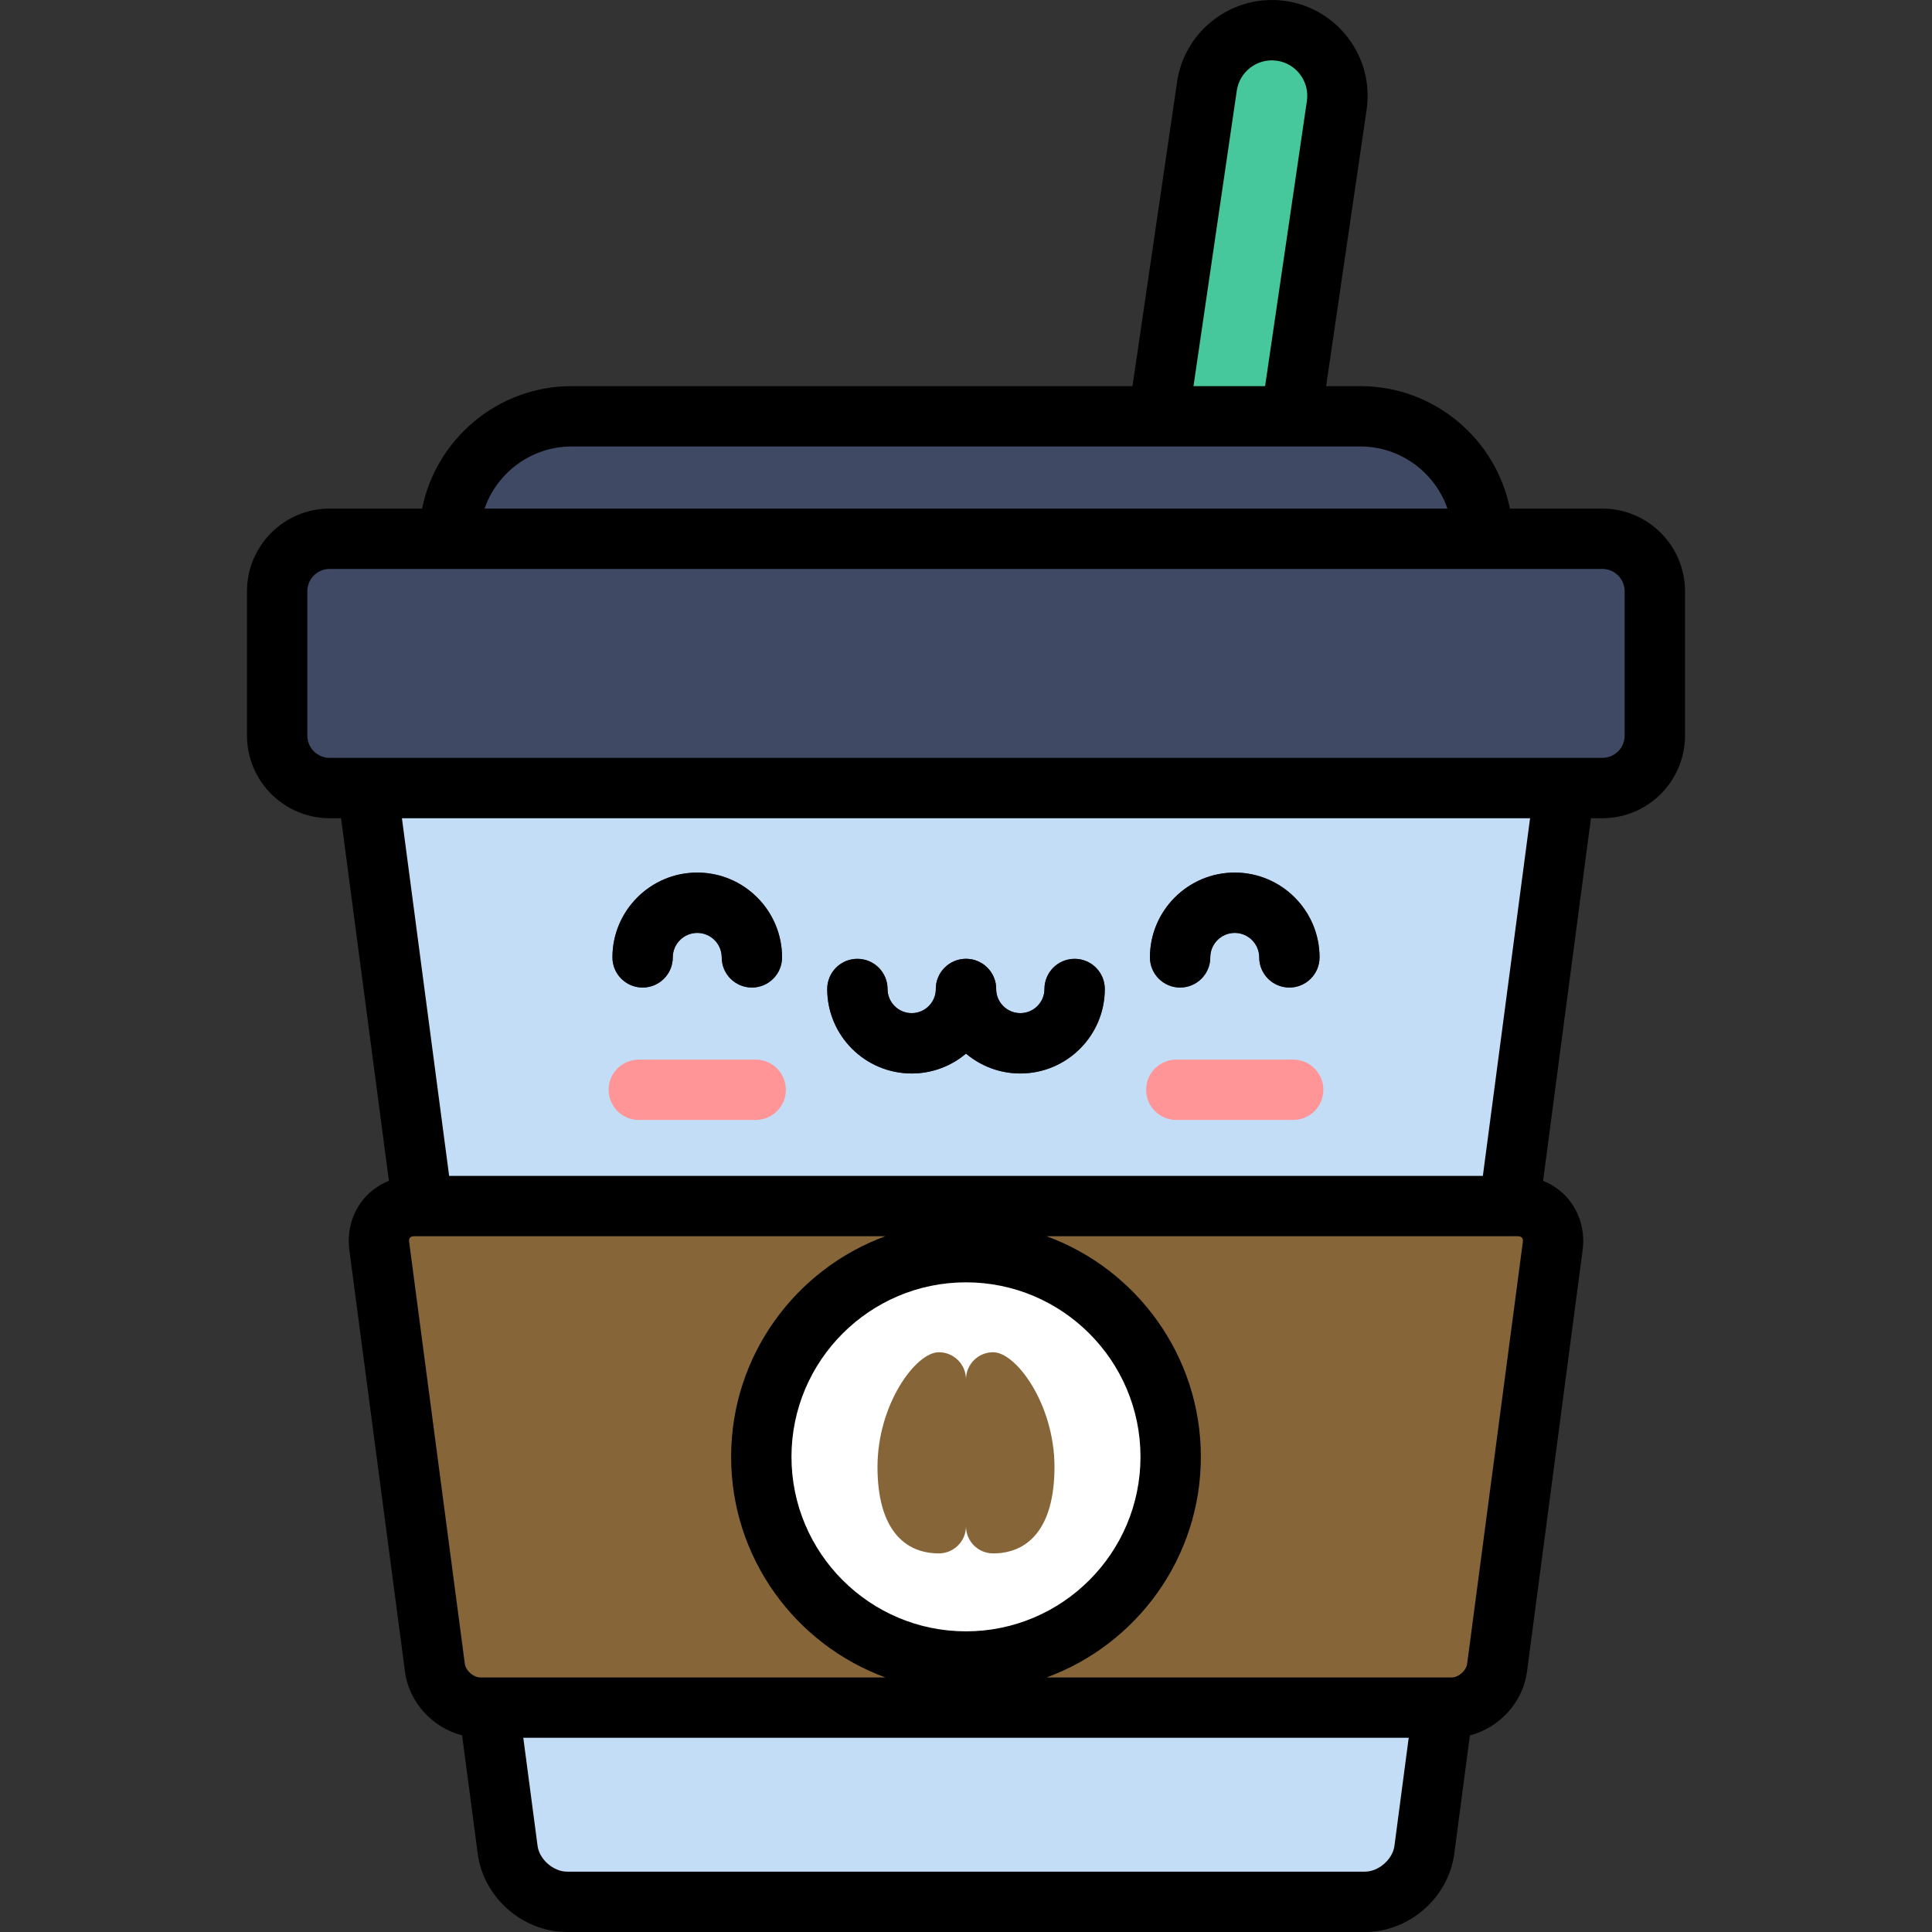 <?xml version="1.0" encoding="iso-8859-1"?>
<!-- Generator: Adobe Illustrator 19.0.0, SVG Export Plug-In . SVG Version: 6.00 Build 0)  -->
<svg version="1.1" id="Layer_1" xmlns="http://www.w3.org/2000/svg" xmlns:xlink="http://www.w3.org/1999/xlink" x="0px" y="0px"
	 viewBox="0 0 511.999 511.999" style="enable-background:new 0 0 511.999 511.999;" xml:space="preserve">
<rect x="0" y="0" width="511.999" height="511.999" fill="#333333" stroke="none"/>
<path style="fill:#46C79C;" d="M315.03,193.199c-0.839,0-1.688-0.061-2.542-0.186c-9.501-1.391-16.074-10.223-14.682-19.725
	L319.85,22.863c1.392-9.5,10.224-16.068,19.724-14.684c9.501,1.394,16.074,10.225,14.683,19.725l-22.045,150.428
	C330.945,186.977,323.517,193.199,315.03,193.199z"/>
<path style="fill:#C3DDF7;" d="M418.827,176.85c1.001-7.584-4.439-13.79-12.089-13.79H105.26c-7.65,0-13.091,6.205-12.089,13.79
	l41.36,313.366c1,7.584,8.08,13.788,15.73,13.788h211.478c7.65,0,14.728-6.203,15.729-13.788L418.827,176.85z"/>
<g>
	<path style="fill:#3F4963;" d="M424.638,142.78h-31.7c0-17.924-14.53-32.455-32.454-32.455H151.515
		c-17.925,0-32.454,14.531-32.454,32.455H87.359c-7.65,0-13.91,6.26-13.91,13.911v38.243c0,7.649,6.26,13.909,13.91,13.909h337.279
		c7.65,0,13.91-6.26,13.91-13.909V156.69C438.548,149.039,432.288,142.78,424.638,142.78z"/>
	<path style="fill:#3F4963;" d="M241.605,284.484c-12.347,0-22.39-10.045-22.39-22.39c0-4.417,3.58-7.996,7.996-7.996
		c4.416,0,7.996,3.579,7.996,7.996c0,3.528,2.869,6.397,6.397,6.397s6.397-2.869,6.397-6.397c0-4.417,3.58-7.996,7.996-7.996
		s7.996,3.579,7.996,7.996C263.995,274.439,253.952,284.484,241.605,284.484z"/>
	<path style="fill:#3F4963;" d="M270.392,284.484c-12.347,0-22.39-10.045-22.39-22.39c0-4.417,3.58-7.996,7.996-7.996
		s7.996,3.579,7.996,7.996c0,3.528,2.869,6.397,6.397,6.397c3.528,0,6.397-2.869,6.397-6.397c0-4.417,3.58-7.996,7.996-7.996
		s7.996,3.579,7.996,7.996C292.783,274.439,282.739,284.484,270.392,284.484z"/>
</g>
<path style="fill:#FF9596;" d="M342.708,296.801H311.73c-4.416,0-7.996-3.579-7.996-7.996s3.58-7.996,7.996-7.996h30.978
	c4.416,0,7.996,3.579,7.996,7.996C350.705,293.221,347.126,296.801,342.708,296.801z"/>
<path style="fill:#3F4963;" d="M341.699,261.711c-4.416,0-7.996-3.579-7.996-7.996c0-3.575-2.909-6.482-6.482-6.482
	s-6.482,2.908-6.482,6.482c0,4.417-3.58,7.996-7.996,7.996s-7.996-3.579-7.996-7.996c0-12.393,10.083-22.475,22.475-22.475
	c12.393,0,22.475,10.082,22.475,22.475C349.695,258.13,346.115,261.711,341.699,261.711z"/>
<path style="fill:#FF9596;" d="M200.268,296.801h-30.978c-4.416,0-7.996-3.579-7.996-7.996s3.58-7.996,7.996-7.996h30.978
	c4.416,0,7.996,3.579,7.996,7.996C208.264,293.221,204.684,296.801,200.268,296.801z"/>
<path style="fill:#3F4963;" d="M199.258,261.711c-4.416,0-7.996-3.579-7.996-7.996c0-3.575-2.909-6.482-6.482-6.482
	c-3.575,0-6.482,2.908-6.482,6.482c0,4.417-3.58,7.996-7.996,7.996c-4.416,0-7.996-3.579-7.996-7.996
	c0-12.393,10.083-22.475,22.475-22.475c12.392,0,22.475,10.082,22.475,22.475C207.254,258.13,203.674,261.711,199.258,261.711z"/>
<path style="fill:#866539;" d="M109.768,319.618c-5.864,0-10.034,4.756-9.266,10.57l14.753,111.778
	c0.768,5.814,6.194,10.57,12.058,10.57h257.371c5.864,0,11.29-4.756,12.058-10.57l14.753-111.778
	c0.768-5.814-3.402-10.57-9.266-10.57H109.768z"/>
<circle style="fill:#FFFFFF;" cx="255.993" cy="386.081" r="54.243"/>
<path style="fill:#866539;" d="M263.192,358.355c-3.975,0-7.197,3.223-7.197,7.197c0-3.974-3.222-7.197-7.197-7.197
	c-6.127,0-16.256,13.861-16.256,30.387s7.189,22.923,16.256,22.923c3.975,0,7.197-3.222,7.197-7.197
	c0,3.975,3.222,7.197,7.197,7.197c9.066,0,16.256-6.397,16.256-22.923S269.319,358.355,263.192,358.355z"/>
<path d="M312.741,261.71c4.416,0,7.996-3.579,7.996-7.997c0-3.574,2.909-6.482,6.482-6.482c3.575,0,6.482,2.91,6.482,6.482
	c0,4.417,3.579,7.997,7.996,7.997c4.417,0,7.996-3.579,7.996-7.997c0-12.392-10.083-22.475-22.475-22.475
	s-22.475,10.083-22.475,22.475C304.744,258.129,308.324,261.71,312.741,261.71z M424.638,134.782h-24.5
	c-3.723-18.488-20.087-32.454-39.654-32.454h-9.051l10.736-73.264c2.029-13.848-7.586-26.766-21.44-28.798
	c-13.841-2.012-26.762,7.599-28.789,21.436l-11.816,80.625H151.515c-19.568,0-35.931,13.967-39.654,32.454H87.359
	c-12.079,0-21.906,9.829-21.906,21.907v38.243c0,12.078,9.827,21.905,21.906,21.905h3.023l12.683,96.095
	c-2.462,0.994-4.676,2.515-6.432,4.519c-3.248,3.705-4.728,8.73-4.061,13.784l14.753,111.778c1.08,8.18,7.351,14.866,15.138,16.882
	l4.14,31.368c1.533,11.628,11.924,20.736,23.657,20.736h211.479c11.73,0,22.121-9.109,23.658-20.736l4.14-31.37
	c7.784-2.018,14.05-8.704,15.129-16.88l14.753-111.778c0.666-5.054-0.814-10.079-4.061-13.784c-1.755-2.001-3.967-3.524-6.426-4.516
	l12.685-96.097h3.023c12.079,0,21.906-9.827,21.906-21.905v-38.243C446.544,144.61,436.717,134.782,424.638,134.782z
	 M327.762,24.022c0.75-5.121,5.524-8.682,10.651-7.929c5.124,0.75,8.681,5.529,7.93,10.651l-11.076,75.584h-18.982L327.762,24.022z
	 M151.515,118.32h208.968c10.685,0,19.788,6.893,23.109,16.461H128.406C131.728,125.213,140.829,118.32,151.515,118.32z
	 M127.311,444.539c-1.843,0-3.888-1.793-4.129-3.62l-14.753-111.778c-0.046-0.35-0.044-0.835,0.231-1.147
	c0.276-0.315,0.755-0.381,1.108-0.381h124.866c-23.83,8.733-40.878,31.645-40.878,58.462c0,26.819,17.049,49.731,40.878,58.464
	L127.311,444.539L127.311,444.539z M255.995,339.829c25.501,0,46.247,20.747,46.247,46.246c0,25.501-20.746,46.248-46.247,46.248
	c-25.5,0-46.246-20.747-46.246-46.248C209.748,360.576,230.494,339.829,255.995,339.829z M369.54,489.169
	c-0.472,3.577-4.192,6.836-7.801,6.836H150.26c-3.611,0-7.329-3.259-7.8-6.836l-3.78-28.637h234.64L369.54,489.169z
	 M403.564,329.142L388.811,440.92c-0.241,1.826-2.287,3.62-4.129,3.62H277.358c23.828-8.733,40.878-31.645,40.878-58.464
	c0-26.817-17.048-49.729-40.877-58.462h124.866c0.353,0,0.832,0.067,1.108,0.381C403.608,328.307,403.61,328.793,403.564,329.142z
	 M392.974,311.621H119.025l-12.51-94.783h298.968L392.974,311.621z M430.551,194.933c0,3.262-2.653,5.912-5.913,5.912H87.359
	c-3.26,0-5.913-2.651-5.913-5.912v-38.243c0-3.262,2.653-5.914,5.913-5.914h337.279c3.26,0,5.913,2.653,5.913,5.914V194.933z
	 M241.605,284.483c5.479,0,10.498-1.984,14.394-5.265c3.896,3.28,8.914,5.265,14.394,5.265c12.347,0,22.39-10.044,22.39-22.39
	c0-4.417-3.579-7.996-7.996-7.996s-7.996,3.579-7.996,7.996c0,3.528-2.869,6.397-6.397,6.397s-6.397-2.869-6.397-6.397
	c0-4.417-3.579-7.996-7.996-7.996c-4.417,0-7.996,3.579-7.996,7.996c0,3.528-2.869,6.397-6.397,6.397s-6.397-2.869-6.397-6.397
	c0-4.417-3.579-7.996-7.996-7.996s-7.996,3.579-7.996,7.996C219.215,274.439,229.259,284.483,241.605,284.483z M170.299,261.71
	c4.417,0,7.996-3.579,7.996-7.997c0-3.574,2.909-6.482,6.482-6.482s6.482,2.91,6.482,6.482c0,4.417,3.579,7.997,7.996,7.997
	s7.996-3.579,7.996-7.997c0-12.392-10.083-22.475-22.475-22.475c-12.392,0-22.475,10.083-22.475,22.475
	C162.302,258.129,165.883,261.71,170.299,261.71z"/>
<g>
</g>
<g>
</g>
<g>
</g>
<g>
</g>
<g>
</g>
<g>
</g>
<g>
</g>
<g>
</g>
<g>
</g>
<g>
</g>
<g>
</g>
<g>
</g>
<g>
</g>
<g>
</g>
<g>
</g>
</svg>

